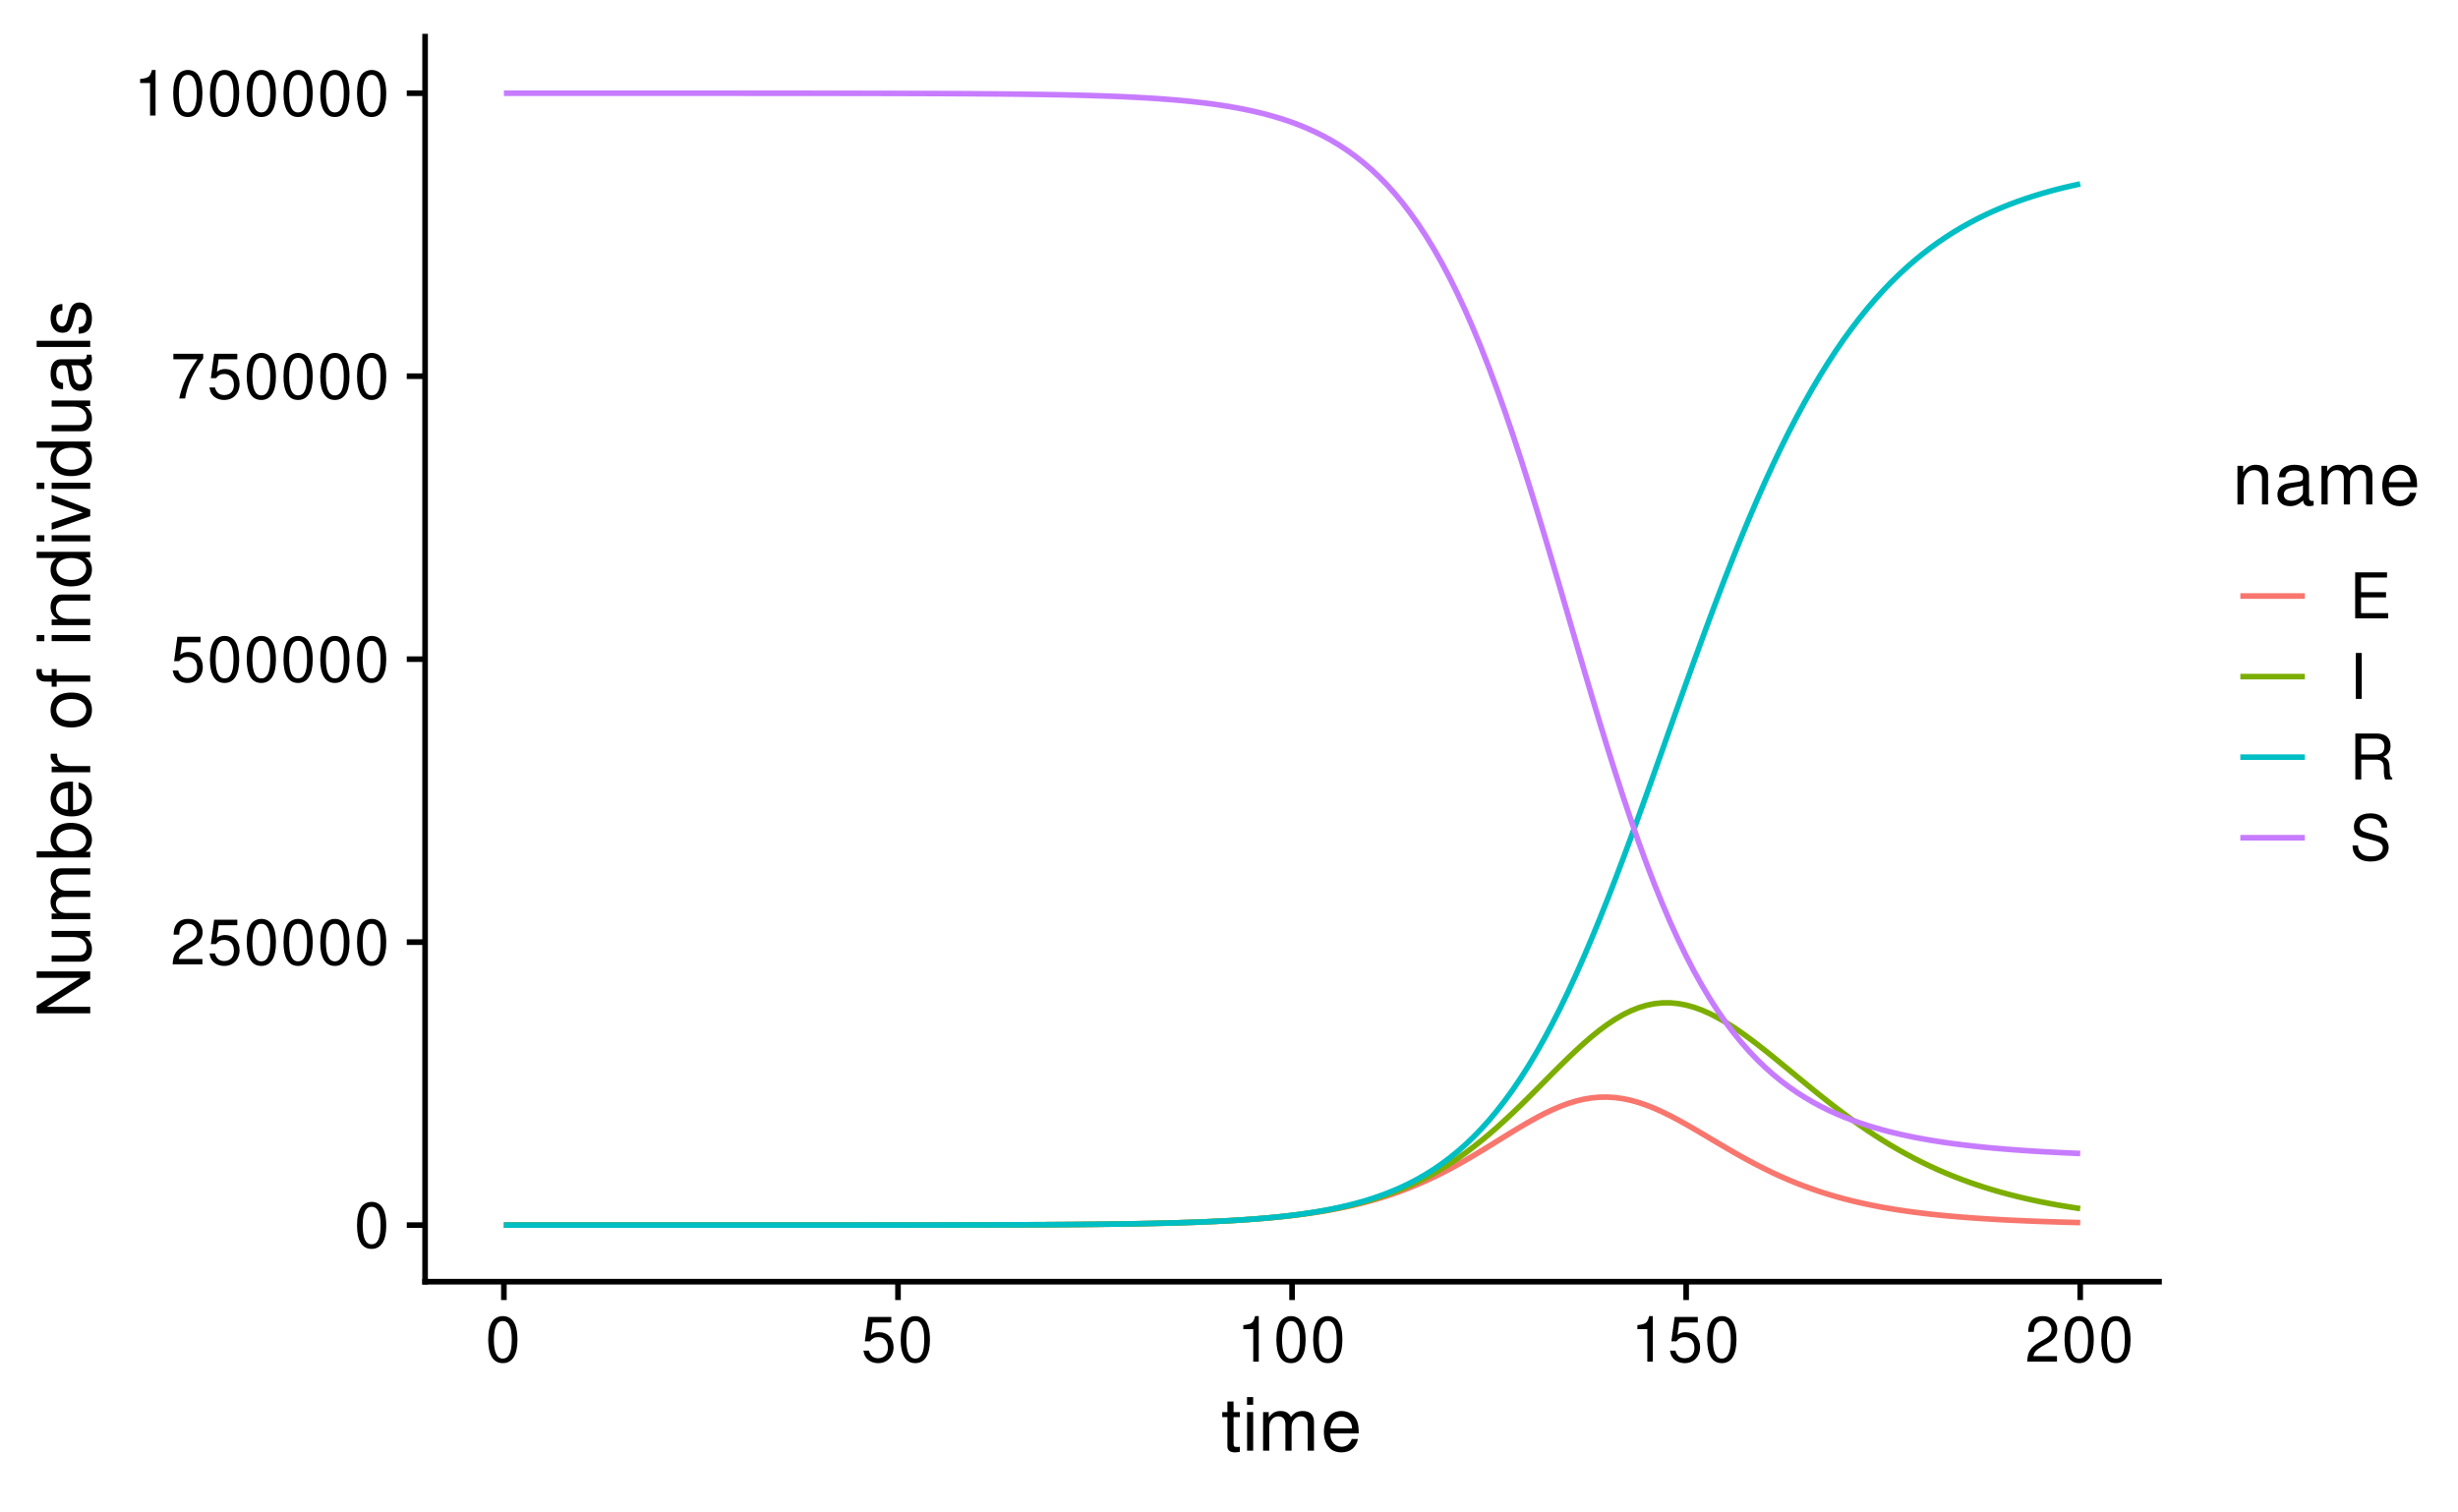 <?xml version="1.0" encoding="UTF-8"?>
<svg xmlns="http://www.w3.org/2000/svg" xmlns:xlink="http://www.w3.org/1999/xlink" width="468" height="288" viewBox="0 0 468 288">
<defs>
<g>
<g id="glyph-0-0">
</g>
<g id="glyph-0-1">
<path d="M 3.297 -8.672 C 2.516 -8.672 1.781 -8.312 1.344 -7.734 C 0.797 -6.953 0.516 -5.812 0.516 -4.203 C 0.516 -1.266 1.469 0.281 3.297 0.281 C 5.094 0.281 6.078 -1.266 6.078 -4.125 C 6.078 -5.812 5.812 -6.938 5.25 -7.734 C 4.812 -8.328 4.109 -8.672 3.297 -8.672 Z M 3.297 -7.734 C 4.438 -7.734 5 -6.578 5 -4.219 C 5 -1.75 4.453 -0.594 3.281 -0.594 C 2.156 -0.594 1.594 -1.797 1.594 -4.188 C 1.594 -6.578 2.156 -7.734 3.297 -7.734 Z M 3.297 -7.734 "/>
</g>
<g id="glyph-0-2">
<path d="M 6.078 -1.047 L 1.594 -1.047 C 1.703 -1.766 2.094 -2.219 3.125 -2.859 L 4.328 -3.531 C 5.516 -4.188 6.125 -5.078 6.125 -6.141 C 6.125 -6.859 5.844 -7.531 5.344 -8 C 4.844 -8.453 4.219 -8.672 3.406 -8.672 C 2.328 -8.672 1.531 -8.297 1.062 -7.547 C 0.75 -7.094 0.625 -6.547 0.594 -5.672 L 1.656 -5.672 C 1.688 -6.266 1.766 -6.609 1.906 -6.906 C 2.188 -7.422 2.734 -7.75 3.375 -7.75 C 4.328 -7.75 5.047 -7.062 5.047 -6.125 C 5.047 -5.422 4.656 -4.828 3.906 -4.391 L 2.797 -3.75 C 1.016 -2.719 0.5 -1.906 0.406 -0.016 L 6.078 -0.016 Z M 6.078 -1.047 "/>
</g>
<g id="glyph-0-3">
<path d="M 5.719 -8.516 L 1.312 -8.516 L 0.688 -3.875 L 1.656 -3.875 C 2.141 -4.469 2.562 -4.672 3.234 -4.672 C 4.375 -4.672 5.078 -3.891 5.078 -2.625 C 5.078 -1.406 4.375 -0.656 3.219 -0.656 C 2.297 -0.656 1.734 -1.125 1.469 -2.094 L 0.422 -2.094 C 0.562 -1.391 0.688 -1.062 0.938 -0.75 C 1.422 -0.094 2.281 0.281 3.234 0.281 C 4.953 0.281 6.156 -0.969 6.156 -2.766 C 6.156 -4.453 5.047 -5.609 3.406 -5.609 C 2.812 -5.609 2.328 -5.453 1.844 -5.094 L 2.172 -7.469 L 5.719 -7.469 Z M 5.719 -8.516 "/>
</g>
<g id="glyph-0-4">
<path d="M 6.234 -8.516 L 0.547 -8.516 L 0.547 -7.469 L 5.141 -7.469 C 3.125 -4.578 2.297 -2.797 1.656 0 L 2.781 0 C 3.25 -2.719 4.312 -5.062 6.234 -7.625 Z M 6.234 -8.516 "/>
</g>
<g id="glyph-0-5">
<path d="M 3.109 -6.188 L 3.109 0 L 4.156 0 L 4.156 -8.672 L 3.469 -8.672 C 3.094 -7.344 2.859 -7.156 1.219 -6.953 L 1.219 -6.188 Z M 3.109 -6.188 "/>
</g>
<g id="glyph-0-6">
<path d="M 2.203 -3.984 L 6.953 -3.984 L 6.953 -4.969 L 2.203 -4.969 L 2.203 -7.766 L 7.141 -7.766 L 7.141 -8.75 L 1.078 -8.75 L 1.078 0 L 7.359 0 L 7.359 -0.984 L 2.203 -0.984 Z M 2.203 -3.984 "/>
</g>
<g id="glyph-0-7">
<path d="M 2.328 -8.75 L 1.203 -8.75 L 1.203 0 L 2.328 0 Z M 2.328 -8.75 "/>
</g>
<g id="glyph-0-8">
<path d="M 2.234 -3.766 L 5.109 -3.766 C 6.109 -3.766 6.547 -3.281 6.547 -2.203 L 6.547 -1.422 C 6.547 -0.891 6.641 -0.359 6.797 0 L 8.141 0 L 8.141 -0.281 C 7.734 -0.562 7.641 -0.875 7.625 -2.047 C 7.609 -3.484 7.375 -3.906 6.438 -4.312 C 7.422 -4.812 7.812 -5.406 7.812 -6.406 C 7.812 -7.922 6.875 -8.75 5.141 -8.75 L 1.109 -8.75 L 1.109 0 L 2.234 0 Z M 2.234 -4.75 L 2.234 -7.766 L 4.938 -7.766 C 5.562 -7.766 5.922 -7.672 6.188 -7.422 C 6.484 -7.172 6.641 -6.781 6.641 -6.266 C 6.641 -5.219 6.125 -4.75 4.938 -4.75 Z M 2.234 -4.75 "/>
</g>
<g id="glyph-0-9">
<path d="M 7.156 -6.188 C 7.156 -6.781 7.109 -6.953 6.922 -7.359 C 6.438 -8.359 5.422 -8.891 3.953 -8.891 C 2.031 -8.891 0.844 -7.906 0.844 -6.328 C 0.844 -5.25 1.406 -4.578 2.562 -4.281 L 4.734 -3.703 C 5.844 -3.422 6.344 -2.969 6.344 -2.297 C 6.344 -1.828 6.078 -1.344 5.719 -1.078 C 5.359 -0.828 4.812 -0.703 4.109 -0.703 C 3.141 -0.703 2.516 -0.938 2.094 -1.438 C 1.766 -1.828 1.625 -2.25 1.625 -2.781 L 0.578 -2.781 C 0.594 -1.984 0.75 -1.453 1.094 -0.969 C 1.688 -0.141 2.703 0.281 4.031 0.281 C 5.078 0.281 5.922 0.031 6.484 -0.391 C 7.078 -0.859 7.453 -1.641 7.453 -2.406 C 7.453 -3.484 6.781 -4.266 5.594 -4.594 L 3.391 -5.188 C 2.344 -5.469 1.953 -5.812 1.953 -6.484 C 1.953 -7.375 2.734 -7.953 3.906 -7.953 C 5.297 -7.953 6.078 -7.328 6.094 -6.188 Z M 7.156 -6.188 "/>
</g>
<g id="glyph-1-0">
</g>
<g id="glyph-1-1">
<path d="M 3.562 -7.344 L 2.359 -7.344 L 2.359 -9.359 L 1.188 -9.359 L 1.188 -7.344 L 0.203 -7.344 L 0.203 -6.391 L 1.188 -6.391 L 1.188 -0.844 C 1.188 -0.078 1.688 0.328 2.609 0.328 C 2.906 0.328 3.156 0.297 3.562 0.219 L 3.562 -0.75 C 3.391 -0.719 3.234 -0.703 3 -0.703 C 2.484 -0.703 2.359 -0.844 2.359 -1.359 L 2.359 -6.391 L 3.562 -6.391 Z M 3.562 -7.344 "/>
</g>
<g id="glyph-1-2">
<path d="M 2.094 -7.344 L 0.938 -7.344 L 0.938 0 L 2.094 0 Z M 2.094 -10.203 L 0.922 -10.203 L 0.922 -8.734 L 2.094 -8.734 Z M 2.094 -10.203 "/>
</g>
<g id="glyph-1-3">
<path d="M 0.984 -7.344 L 0.984 0 L 2.156 0 L 2.156 -4.609 C 2.156 -5.672 2.922 -6.531 3.875 -6.531 C 4.75 -6.531 5.234 -5.984 5.234 -5.047 L 5.234 0 L 6.406 0 L 6.406 -4.609 C 6.406 -5.672 7.188 -6.531 8.141 -6.531 C 8.984 -6.531 9.484 -5.984 9.484 -5.047 L 9.484 0 L 10.672 0 L 10.672 -5.5 C 10.672 -6.812 9.906 -7.547 8.547 -7.547 C 7.562 -7.547 6.969 -7.25 6.281 -6.422 C 5.859 -7.203 5.266 -7.547 4.312 -7.547 C 3.328 -7.547 2.672 -7.188 2.062 -6.297 L 2.062 -7.344 Z M 0.984 -7.344 "/>
</g>
<g id="glyph-1-4">
<path d="M 7.188 -3.281 C 7.188 -4.391 7.094 -5.062 6.891 -5.609 C 6.406 -6.812 5.297 -7.547 3.922 -7.547 C 1.875 -7.547 0.562 -5.984 0.562 -3.562 C 0.562 -1.141 1.812 0.328 3.891 0.328 C 5.578 0.328 6.734 -0.625 7.031 -2.219 L 5.859 -2.219 C 5.531 -1.266 4.875 -0.75 3.938 -0.75 C 3.188 -0.75 2.562 -1.094 2.172 -1.703 C 1.891 -2.125 1.797 -2.547 1.781 -3.281 Z M 1.812 -4.234 C 1.906 -5.594 2.734 -6.469 3.906 -6.469 C 5.094 -6.469 5.922 -5.547 5.922 -4.234 Z M 1.812 -4.234 "/>
</g>
<g id="glyph-1-5">
<path d="M 0.984 -7.344 L 0.984 0 L 2.156 0 L 2.156 -4.047 C 2.156 -5.547 2.938 -6.531 4.141 -6.531 C 5.062 -6.531 5.656 -5.969 5.656 -5.078 L 5.656 0 L 6.812 0 L 6.812 -5.547 C 6.812 -6.766 5.906 -7.547 4.5 -7.547 C 3.406 -7.547 2.703 -7.125 2.062 -6.109 L 2.062 -7.344 Z M 0.984 -7.344 "/>
</g>
<g id="glyph-1-6">
<path d="M 7.484 -0.688 C 7.359 -0.656 7.312 -0.656 7.234 -0.656 C 6.828 -0.656 6.609 -0.875 6.609 -1.234 L 6.609 -5.547 C 6.609 -6.844 5.656 -7.547 3.844 -7.547 C 2.766 -7.547 1.922 -7.234 1.406 -6.688 C 1.078 -6.312 0.938 -5.891 0.906 -5.172 L 2.094 -5.172 C 2.188 -6.062 2.719 -6.469 3.812 -6.469 C 4.875 -6.469 5.453 -6.078 5.453 -5.375 L 5.453 -5.062 C 5.438 -4.562 5.188 -4.375 4.234 -4.25 C 2.578 -4.047 2.328 -3.984 1.875 -3.812 C 1.016 -3.438 0.594 -2.797 0.594 -1.844 C 0.594 -0.516 1.516 0.328 3 0.328 C 3.922 0.328 4.656 0 5.484 -0.75 C 5.578 0 5.938 0.328 6.688 0.328 C 6.938 0.328 7.094 0.297 7.484 0.203 Z M 5.453 -2.312 C 5.453 -1.922 5.328 -1.688 4.984 -1.359 C 4.516 -0.922 3.938 -0.703 3.25 -0.703 C 2.344 -0.703 1.812 -1.141 1.812 -1.875 C 1.812 -2.641 2.312 -3.031 3.562 -3.219 C 4.812 -3.391 5.047 -3.438 5.453 -3.625 Z M 5.453 -2.312 "/>
</g>
<g id="glyph-2-0">
</g>
<g id="glyph-2-1">
<path d="M -10.203 -9.047 L -10.203 -7.812 L -1.859 -7.812 L -10.203 -2.484 L -10.203 -1.062 L 0 -1.062 L 0 -2.297 L -8.281 -2.297 L 0 -7.578 L 0 -9.047 Z M -10.203 -9.047 "/>
</g>
<g id="glyph-2-2">
<path d="M 0 -6.75 L -7.344 -6.75 L -7.344 -5.594 L -3.172 -5.594 C -1.688 -5.594 -0.703 -4.797 -0.703 -3.578 C -0.703 -2.656 -1.266 -2.078 -2.141 -2.078 L -7.344 -2.078 L -7.344 -0.906 L -1.688 -0.906 C -0.469 -0.906 0.328 -1.812 0.328 -3.25 C 0.328 -4.328 -0.062 -5.016 -1.016 -5.703 L 0 -5.703 Z M 0 -6.75 "/>
</g>
<g id="glyph-2-3">
<path d="M -7.344 -0.984 L 0 -0.984 L 0 -2.156 L -4.609 -2.156 C -5.672 -2.156 -6.531 -2.922 -6.531 -3.875 C -6.531 -4.75 -5.984 -5.234 -5.047 -5.234 L 0 -5.234 L 0 -6.406 L -4.609 -6.406 C -5.672 -6.406 -6.531 -7.188 -6.531 -8.141 C -6.531 -8.984 -5.984 -9.484 -5.047 -9.484 L 0 -9.484 L 0 -10.672 L -5.5 -10.672 C -6.812 -10.672 -7.547 -9.906 -7.547 -8.547 C -7.547 -7.562 -7.25 -6.969 -6.422 -6.281 C -7.203 -5.859 -7.547 -5.266 -7.547 -4.312 C -7.547 -3.328 -7.188 -2.672 -6.297 -2.062 L -7.344 -2.062 Z M -7.344 -0.984 "/>
</g>
<g id="glyph-2-4">
<path d="M -10.203 -0.75 L 0 -0.75 L 0 -1.812 L -0.938 -1.812 C -0.078 -2.359 0.328 -3.109 0.328 -4.125 C 0.328 -6.062 -1.266 -7.328 -3.703 -7.328 C -6.078 -7.328 -7.547 -6.125 -7.547 -4.188 C -7.547 -3.172 -7.172 -2.469 -6.344 -1.922 L -10.203 -1.922 Z M -6.453 -3.969 C -6.453 -5.266 -5.312 -6.109 -3.562 -6.109 C -1.906 -6.109 -0.766 -5.234 -0.766 -3.969 C -0.766 -2.719 -1.891 -1.922 -3.609 -1.922 C -5.328 -1.922 -6.453 -2.719 -6.453 -3.969 Z M -6.453 -3.969 "/>
</g>
<g id="glyph-2-5">
<path d="M -3.281 -7.188 C -4.391 -7.188 -5.062 -7.094 -5.609 -6.891 C -6.812 -6.406 -7.547 -5.297 -7.547 -3.922 C -7.547 -1.875 -5.984 -0.562 -3.562 -0.562 C -1.141 -0.562 0.328 -1.812 0.328 -3.891 C 0.328 -5.578 -0.625 -6.734 -2.219 -7.031 L -2.219 -5.859 C -1.266 -5.531 -0.75 -4.875 -0.75 -3.938 C -0.75 -3.188 -1.094 -2.562 -1.703 -2.172 C -2.125 -1.891 -2.547 -1.797 -3.281 -1.781 Z M -4.234 -1.812 C -5.594 -1.906 -6.469 -2.734 -6.469 -3.906 C -6.469 -5.094 -5.547 -5.922 -4.234 -5.922 Z M -4.234 -1.812 "/>
</g>
<g id="glyph-2-6">
<path d="M -7.344 -0.969 L 0 -0.969 L 0 -2.141 L -3.812 -2.141 C -5.578 -2.156 -6.359 -2.891 -6.312 -4.5 L -7.5 -4.5 C -7.531 -4.297 -7.547 -4.188 -7.547 -4.047 C -7.547 -3.297 -7.094 -2.719 -6 -2.047 L -7.344 -2.047 Z M -7.344 -0.969 "/>
</g>
<g id="glyph-2-7">
</g>
<g id="glyph-2-8">
<path d="M -7.547 -3.812 C -7.547 -1.734 -6.078 -0.5 -3.609 -0.5 C -1.141 -0.5 0.328 -1.734 0.328 -3.828 C 0.328 -5.891 -1.141 -7.141 -3.562 -7.141 C -6.109 -7.141 -7.547 -5.938 -7.547 -3.812 Z M -6.469 -3.828 C -6.469 -5.141 -5.391 -5.922 -3.562 -5.922 C -1.828 -5.922 -0.75 -5.109 -0.75 -3.828 C -0.75 -2.516 -1.828 -1.719 -3.609 -1.719 C -5.391 -1.719 -6.469 -2.516 -6.469 -3.828 Z M -6.469 -3.828 "/>
</g>
<g id="glyph-2-9">
<path d="M -7.344 -3.609 L -7.344 -2.391 L -8.484 -2.391 C -8.969 -2.391 -9.219 -2.656 -9.219 -3.203 C -9.219 -3.297 -9.219 -3.344 -9.219 -3.609 L -10.172 -3.609 C -10.234 -3.344 -10.25 -3.188 -10.25 -2.953 C -10.25 -1.875 -9.625 -1.234 -8.578 -1.234 L -7.344 -1.234 L -7.344 -0.25 L -6.391 -0.25 L -6.391 -1.234 L 0 -1.234 L 0 -2.391 L -6.391 -2.391 L -6.391 -3.609 Z M -7.344 -3.609 "/>
</g>
<g id="glyph-2-10">
<path d="M -7.344 -2.094 L -7.344 -0.938 L 0 -0.938 L 0 -2.094 Z M -10.203 -2.094 L -10.203 -0.922 L -8.734 -0.922 L -8.734 -2.094 Z M -10.203 -2.094 "/>
</g>
<g id="glyph-2-11">
<path d="M -7.344 -0.984 L 0 -0.984 L 0 -2.156 L -4.047 -2.156 C -5.547 -2.156 -6.531 -2.938 -6.531 -4.141 C -6.531 -5.062 -5.969 -5.656 -5.078 -5.656 L 0 -5.656 L 0 -6.812 L -5.547 -6.812 C -6.766 -6.812 -7.547 -5.906 -7.547 -4.5 C -7.547 -3.406 -7.125 -2.703 -6.109 -2.062 L -7.344 -2.062 Z M -7.344 -0.984 "/>
</g>
<g id="glyph-2-12">
<path d="M -10.203 -6.938 L -10.203 -5.766 L -6.406 -5.766 C -7.156 -5.281 -7.547 -4.5 -7.547 -3.516 C -7.547 -1.609 -6.016 -0.359 -3.688 -0.359 C -1.203 -0.359 0.328 -1.562 0.328 -3.562 C 0.328 -4.562 -0.062 -5.266 -0.969 -5.891 L 0 -5.891 L 0 -6.938 Z M -6.453 -3.703 C -6.453 -4.969 -5.344 -5.766 -3.578 -5.766 C -1.891 -5.766 -0.766 -4.953 -0.766 -3.719 C -0.766 -2.438 -1.906 -1.578 -3.609 -1.578 C -5.312 -1.578 -6.453 -2.438 -6.453 -3.703 Z M -6.453 -3.703 "/>
</g>
<g id="glyph-2-13">
<path d="M 0 -3.984 L -7.344 -6.797 L -7.344 -5.484 L -1.391 -3.422 L -7.344 -1.453 L -7.344 -0.141 L 0 -2.719 Z M 0 -3.984 "/>
</g>
<g id="glyph-2-14">
<path d="M -0.688 -7.484 C -0.656 -7.359 -0.656 -7.312 -0.656 -7.234 C -0.656 -6.828 -0.875 -6.609 -1.234 -6.609 L -5.547 -6.609 C -6.844 -6.609 -7.547 -5.656 -7.547 -3.844 C -7.547 -2.766 -7.234 -1.922 -6.688 -1.406 C -6.312 -1.078 -5.891 -0.938 -5.172 -0.906 L -5.172 -2.094 C -6.062 -2.188 -6.469 -2.719 -6.469 -3.812 C -6.469 -4.875 -6.078 -5.453 -5.375 -5.453 L -5.062 -5.453 C -4.562 -5.438 -4.375 -5.188 -4.25 -4.234 C -4.047 -2.578 -3.984 -2.328 -3.812 -1.875 C -3.438 -1.016 -2.797 -0.594 -1.844 -0.594 C -0.516 -0.594 0.328 -1.516 0.328 -3 C 0.328 -3.922 0 -4.656 -0.75 -5.484 C 0 -5.578 0.328 -5.938 0.328 -6.688 C 0.328 -6.938 0.297 -7.094 0.203 -7.484 Z M -2.312 -5.453 C -1.922 -5.453 -1.688 -5.328 -1.359 -4.984 C -0.922 -4.516 -0.703 -3.938 -0.703 -3.25 C -0.703 -2.344 -1.141 -1.812 -1.875 -1.812 C -2.641 -1.812 -3.031 -2.312 -3.219 -3.562 C -3.391 -4.812 -3.438 -5.047 -3.625 -5.453 Z M -2.312 -5.453 "/>
</g>
<g id="glyph-2-15">
<path d="M -10.203 -2.125 L -10.203 -0.953 L 0 -0.953 L 0 -2.125 Z M -10.203 -2.125 "/>
</g>
<g id="glyph-2-16">
<path d="M -5.297 -6.125 C -6.734 -6.125 -7.547 -5.172 -7.547 -3.469 C -7.547 -1.766 -6.656 -0.656 -5.312 -0.656 C -4.156 -0.656 -3.609 -1.25 -3.188 -2.984 L -2.922 -4.078 C -2.734 -4.891 -2.438 -5.203 -1.922 -5.203 C -1.219 -5.203 -0.75 -4.516 -0.75 -3.5 C -0.75 -2.875 -0.938 -2.344 -1.25 -2.047 C -1.453 -1.859 -1.672 -1.781 -2.188 -1.703 L -2.188 -0.469 C -0.484 -0.531 0.328 -1.484 0.328 -3.406 C 0.328 -5.25 -0.594 -6.422 -2 -6.422 C -3.094 -6.422 -3.703 -5.812 -4.047 -4.359 L -4.312 -3.234 C -4.531 -2.281 -4.844 -1.875 -5.359 -1.875 C -6.047 -1.875 -6.469 -2.484 -6.469 -3.438 C -6.469 -4.375 -6.062 -4.875 -5.297 -4.906 Z M -5.297 -6.125 "/>
</g>
</g>
</defs>
<rect x="-46.8" y="-28.8" width="561.6" height="345.6" fill="rgb(100%, 100%, 100%)" fill-opacity="1"/>
<path fill="none" stroke-width="1.067" stroke-linecap="butt" stroke-linejoin="round" stroke="rgb(97.255%, 46.275%, 42.745%)" stroke-opacity="1" stroke-miterlimit="10" d="M 95.941 233.285 L 151.469 233.285 L 152.969 233.281 L 161.973 233.281 L 163.473 233.277 L 167.973 233.277 L 169.473 233.273 L 172.477 233.273 L 173.977 233.27 L 176.977 233.27 L 178.477 233.266 L 179.98 233.262 L 181.48 233.262 L 185.98 233.25 L 187.48 233.25 L 188.984 233.246 L 190.484 233.238 L 193.484 233.23 L 196.484 233.215 L 197.988 233.211 L 199.488 233.203 L 200.988 233.191 L 202.488 233.184 L 205.488 233.16 L 206.992 233.145 L 208.492 233.133 L 209.992 233.113 L 211.492 233.098 L 212.992 233.078 L 214.492 233.055 L 215.996 233.031 L 218.996 232.977 L 221.996 232.906 L 223.496 232.867 L 225 232.824 L 228 232.723 L 229.5 232.664 L 231 232.598 L 232.5 232.527 L 234.004 232.449 L 235.504 232.363 L 237.004 232.266 L 238.504 232.16 L 240.004 232.047 L 241.504 231.922 L 243.008 231.781 L 244.508 231.629 L 246.008 231.461 L 247.508 231.277 L 249.008 231.074 L 250.508 230.855 L 252.012 230.613 L 253.512 230.352 L 255.012 230.062 L 256.512 229.75 L 258.012 229.41 L 259.512 229.039 L 261.016 228.637 L 262.516 228.203 L 264.016 227.734 L 265.516 227.23 L 267.016 226.688 L 268.516 226.105 L 270.02 225.484 L 271.52 224.824 L 273.02 224.121 L 274.52 223.383 L 276.02 222.602 L 277.52 221.789 L 279.023 220.941 L 280.523 220.062 L 282.023 219.164 L 283.523 218.246 L 286.523 216.387 L 288.027 215.465 L 289.527 214.559 L 291.027 213.684 L 292.527 212.848 L 294.027 212.062 L 295.527 211.344 L 297.031 210.699 L 298.531 210.137 L 300.031 209.676 L 301.531 209.312 L 303.031 209.062 L 304.531 208.926 L 306.035 208.906 L 307.535 209 L 309.035 209.211 L 310.535 209.527 L 312.035 209.949 L 313.535 210.461 L 315.039 211.062 L 316.539 211.738 L 318.039 212.477 L 319.539 213.27 L 321.039 214.102 L 322.539 214.961 L 324.043 215.844 L 327.043 217.625 L 328.543 218.508 L 330.043 219.375 L 331.543 220.223 L 333.043 221.047 L 334.547 221.84 L 336.047 222.602 L 337.547 223.328 L 339.047 224.02 L 340.547 224.672 L 342.047 225.289 L 343.551 225.871 L 345.051 226.414 L 346.551 226.926 L 348.051 227.402 L 349.551 227.844 L 351.051 228.258 L 352.555 228.641 L 354.055 228.996 L 355.555 229.324 L 357.055 229.629 L 358.555 229.91 L 360.055 230.168 L 361.559 230.41 L 363.059 230.629 L 364.559 230.832 L 366.059 231.023 L 367.559 231.195 L 369.059 231.355 L 370.562 231.504 L 372.062 231.637 L 373.562 231.762 L 375.062 231.879 L 376.562 231.984 L 378.062 232.082 L 379.566 232.172 L 381.066 232.258 L 382.566 232.332 L 384.066 232.402 L 385.566 232.469 L 387.066 232.531 L 388.57 232.586 L 390.07 232.637 L 393.07 232.73 L 396.07 232.809 "/>
<path fill="none" stroke-width="1.067" stroke-linecap="butt" stroke-linejoin="round" stroke="rgb(48.627%, 68.235%, 0%)" stroke-opacity="1" stroke-miterlimit="10" d="M 95.941 233.285 L 151.469 233.285 L 152.969 233.281 L 161.973 233.281 L 163.473 233.277 L 167.973 233.277 L 169.473 233.273 L 172.477 233.273 L 173.977 233.27 L 176.977 233.27 L 178.477 233.266 L 179.98 233.262 L 181.48 233.262 L 185.98 233.25 L 187.48 233.25 L 188.984 233.246 L 190.484 233.238 L 193.484 233.23 L 196.484 233.215 L 197.988 233.211 L 199.488 233.203 L 200.988 233.191 L 202.488 233.184 L 205.488 233.16 L 206.992 233.145 L 208.492 233.133 L 209.992 233.113 L 211.492 233.098 L 212.992 233.078 L 214.492 233.055 L 215.996 233.031 L 217.496 233.004 L 220.496 232.941 L 221.996 232.906 L 223.496 232.867 L 225 232.82 L 226.5 232.773 L 228 232.719 L 229.5 232.66 L 231 232.594 L 232.5 232.523 L 234.004 232.445 L 235.504 232.355 L 237.004 232.258 L 238.504 232.152 L 240.004 232.035 L 241.504 231.906 L 243.008 231.766 L 244.508 231.609 L 246.008 231.438 L 247.508 231.246 L 249.008 231.039 L 250.508 230.812 L 252.012 230.562 L 253.512 230.289 L 255.012 229.988 L 256.512 229.656 L 258.012 229.297 L 259.512 228.902 L 261.016 228.473 L 262.516 228.004 L 264.016 227.496 L 265.516 226.941 L 267.016 226.34 L 268.516 225.691 L 270.02 224.988 L 271.52 224.23 L 273.02 223.414 L 274.52 222.535 L 276.02 221.602 L 277.52 220.602 L 279.023 219.539 L 280.523 218.41 L 282.023 217.223 L 283.523 215.977 L 285.023 214.672 L 286.523 213.312 L 288.027 211.91 L 289.527 210.465 L 291.027 208.984 L 292.527 207.484 L 295.527 204.461 L 297.031 202.965 L 298.531 201.496 L 300.031 200.07 L 301.531 198.699 L 303.031 197.402 L 304.531 196.191 L 306.035 195.082 L 307.535 194.082 L 309.035 193.211 L 310.535 192.473 L 312.035 191.871 L 313.535 191.418 L 315.039 191.117 L 316.539 190.965 L 318.039 190.961 L 319.539 191.105 L 321.039 191.387 L 322.539 191.809 L 324.043 192.352 L 325.543 193.012 L 327.043 193.781 L 328.543 194.645 L 330.043 195.594 L 331.543 196.617 L 333.043 197.699 L 334.547 198.832 L 336.047 200.008 L 337.547 201.211 L 339.047 202.438 L 340.547 203.672 L 342.047 204.91 L 343.551 206.145 L 345.051 207.371 L 346.551 208.578 L 348.051 209.766 L 349.551 210.926 L 351.051 212.059 L 352.555 213.16 L 354.055 214.227 L 355.555 215.254 L 357.055 216.246 L 358.555 217.199 L 360.055 218.113 L 361.559 218.988 L 363.059 219.82 L 364.559 220.617 L 366.059 221.375 L 367.559 222.094 L 369.059 222.777 L 370.562 223.422 L 372.062 224.035 L 373.562 224.613 L 375.062 225.16 L 376.562 225.676 L 378.062 226.164 L 379.566 226.621 L 381.066 227.051 L 382.566 227.457 L 384.066 227.836 L 385.566 228.191 L 387.066 228.527 L 388.57 228.844 L 390.07 229.137 L 391.57 229.414 L 393.07 229.672 L 394.57 229.914 L 396.07 230.141 "/>
<path fill="none" stroke-width="1.067" stroke-linecap="butt" stroke-linejoin="round" stroke="rgb(0%, 74.902%, 76.863%)" stroke-opacity="1" stroke-miterlimit="10" d="M 95.941 233.285 L 151.469 233.285 L 152.969 233.281 L 161.973 233.281 L 163.473 233.277 L 167.973 233.277 L 169.473 233.273 L 172.477 233.273 L 173.977 233.27 L 176.977 233.27 L 178.477 233.266 L 179.98 233.262 L 181.48 233.262 L 184.48 233.254 L 185.98 233.254 L 187.48 233.25 L 188.984 233.246 L 190.484 233.238 L 193.484 233.23 L 194.984 233.223 L 196.484 233.219 L 197.988 233.211 L 199.488 233.203 L 200.988 233.191 L 202.488 233.184 L 205.488 233.16 L 206.992 233.145 L 208.492 233.133 L 209.992 233.113 L 211.492 233.098 L 212.992 233.078 L 214.492 233.055 L 215.996 233.031 L 217.496 233.004 L 220.496 232.941 L 221.996 232.906 L 223.496 232.863 L 225 232.82 L 228 232.719 L 229.5 232.656 L 231 232.59 L 232.5 232.52 L 234.004 232.438 L 235.504 232.352 L 237.004 232.254 L 238.504 232.145 L 240.004 232.023 L 241.504 231.895 L 243.008 231.75 L 244.508 231.59 L 246.008 231.414 L 247.508 231.219 L 249.008 231.004 L 250.508 230.77 L 252.012 230.508 L 253.512 230.223 L 255.012 229.906 L 256.512 229.562 L 258.012 229.18 L 259.512 228.762 L 261.016 228.305 L 262.516 227.797 L 264.016 227.246 L 265.516 226.641 L 267.016 225.977 L 268.516 225.25 L 270.02 224.453 L 271.52 223.586 L 273.02 222.641 L 274.52 221.609 L 276.02 220.488 L 277.52 219.27 L 279.023 217.949 L 280.523 216.52 L 282.023 214.973 L 283.523 213.305 L 285.023 211.508 L 286.523 209.578 L 288.027 207.512 L 289.527 205.301 L 291.027 202.945 L 292.527 200.441 L 294.027 197.785 L 295.527 194.98 L 297.031 192.02 L 298.531 188.914 L 300.031 185.664 L 301.531 182.273 L 303.031 178.75 L 304.531 175.102 L 306.035 171.332 L 307.535 167.461 L 309.035 163.496 L 310.535 159.453 L 312.035 155.34 L 313.535 151.172 L 315.039 146.969 L 316.539 142.746 L 318.039 138.512 L 319.539 134.285 L 321.039 130.078 L 322.539 125.91 L 324.043 121.789 L 325.543 117.727 L 327.043 113.734 L 328.543 109.828 L 330.043 106.012 L 331.543 102.293 L 333.043 98.68 L 334.547 95.176 L 336.047 91.789 L 337.547 88.523 L 339.047 85.375 L 340.547 82.352 L 342.047 79.453 L 343.551 76.676 L 345.051 74.023 L 346.551 71.492 L 348.051 69.082 L 349.551 66.789 L 351.051 64.609 L 352.555 62.543 L 354.055 60.582 L 355.555 58.727 L 357.055 56.973 L 358.555 55.316 L 360.055 53.754 L 361.559 52.281 L 363.059 50.895 L 364.559 49.586 L 366.059 48.359 L 367.559 47.203 L 369.059 46.117 L 370.562 45.102 L 372.062 44.145 L 373.562 43.25 L 375.062 42.41 L 376.562 41.625 L 378.062 40.887 L 379.566 40.199 L 381.066 39.551 L 382.566 38.949 L 384.066 38.387 L 385.566 37.859 L 387.066 37.367 L 388.57 36.906 L 390.07 36.477 L 391.57 36.074 L 393.07 35.699 L 394.57 35.352 L 396.07 35.027 "/>
<path fill="none" stroke-width="1.067" stroke-linecap="butt" stroke-linejoin="round" stroke="rgb(78.039%, 48.627%, 100%)" stroke-opacity="1" stroke-miterlimit="10" d="M 95.941 17.75 L 122.953 17.75 L 124.457 17.754 L 140.961 17.754 L 142.465 17.758 L 148.465 17.758 L 149.965 17.762 L 154.469 17.762 L 155.969 17.766 L 158.969 17.766 L 160.469 17.77 L 161.973 17.77 L 164.973 17.777 L 166.473 17.777 L 169.473 17.785 L 170.977 17.789 L 175.477 17.801 L 176.977 17.809 L 178.477 17.812 L 179.98 17.82 L 184.48 17.844 L 187.48 17.867 L 188.984 17.879 L 190.484 17.891 L 193.484 17.922 L 196.484 17.961 L 197.988 17.98 L 202.488 18.062 L 205.488 18.133 L 206.992 18.172 L 209.992 18.266 L 211.492 18.32 L 212.992 18.379 L 214.492 18.445 L 215.996 18.52 L 217.496 18.598 L 218.996 18.688 L 220.496 18.785 L 221.996 18.895 L 223.496 19.016 L 225 19.145 L 226.5 19.293 L 228 19.453 L 229.5 19.629 L 231 19.824 L 232.5 20.043 L 234.004 20.281 L 235.504 20.543 L 237.004 20.832 L 238.504 21.152 L 240.004 21.504 L 241.504 21.891 L 243.008 22.316 L 244.508 22.785 L 246.008 23.301 L 247.508 23.867 L 249.008 24.492 L 250.508 25.176 L 252.012 25.926 L 253.512 26.75 L 255.012 27.652 L 256.512 28.641 L 258.012 29.723 L 259.512 30.906 L 261.016 32.195 L 262.516 33.602 L 264.016 35.133 L 265.516 36.801 L 267.016 38.605 L 268.516 40.566 L 270.02 42.684 L 271.52 44.973 L 273.02 47.434 L 274.52 50.082 L 276.02 52.918 L 277.52 55.953 L 279.023 59.184 L 280.523 62.617 L 282.023 66.25 L 283.523 70.086 L 285.023 74.113 L 286.523 78.328 L 288.027 82.727 L 289.527 87.285 L 291.027 91.996 L 292.527 96.836 L 294.027 101.789 L 295.527 106.828 L 297.031 111.926 L 298.531 117.062 L 300.031 122.203 L 301.531 127.324 L 303.031 132.395 L 304.531 137.395 L 306.035 142.289 L 307.535 147.062 L 309.035 151.695 L 310.535 156.16 L 312.035 160.453 L 313.535 164.555 L 315.039 168.461 L 316.539 172.164 L 318.039 175.66 L 319.539 178.953 L 321.039 182.043 L 322.539 184.934 L 324.043 187.629 L 325.543 190.137 L 327.043 192.469 L 328.543 194.629 L 330.043 196.629 L 331.543 198.48 L 333.043 200.188 L 334.547 201.762 L 336.047 203.211 L 337.547 204.551 L 339.047 205.781 L 340.547 206.914 L 342.047 207.957 L 343.551 208.918 L 345.051 209.801 L 346.551 210.613 L 348.051 211.363 L 349.551 212.051 L 351.051 212.688 L 352.555 213.27 L 354.055 213.809 L 355.555 214.305 L 357.055 214.762 L 358.555 215.184 L 360.055 215.574 L 361.559 215.934 L 363.059 216.266 L 364.559 216.574 L 366.059 216.855 L 367.559 217.117 L 369.059 217.359 L 370.562 217.586 L 372.062 217.793 L 373.562 217.984 L 375.062 218.16 L 376.562 218.328 L 378.062 218.48 L 379.566 218.621 L 381.066 218.75 L 382.566 218.871 L 384.066 218.984 L 385.566 219.09 L 387.066 219.188 L 388.57 219.277 L 390.07 219.359 L 391.57 219.438 L 393.07 219.512 L 394.57 219.578 L 396.07 219.641 "/>
<path fill="none" stroke-width="1.067" stroke-linecap="square" stroke-linejoin="round" stroke="rgb(0%, 0%, 0%)" stroke-opacity="1" stroke-miterlimit="10" d="M 80.938 244.062 L 80.938 6.973 "/>
<g fill="rgb(0%, 0%, 0%)" fill-opacity="1">
<use xlink:href="#glyph-0-1" x="67.461" y="237.533"/>
</g>
<g fill="rgb(0%, 0%, 0%)" fill-opacity="1">
<use xlink:href="#glyph-0-2" x="32.461" y="183.65"/>
<use xlink:href="#glyph-0-3" x="39.461" y="183.65"/>
<use xlink:href="#glyph-0-1" x="46.461" y="183.65"/>
<use xlink:href="#glyph-0-1" x="53.461" y="183.65"/>
<use xlink:href="#glyph-0-1" x="60.461" y="183.65"/>
<use xlink:href="#glyph-0-1" x="67.461" y="183.65"/>
</g>
<g fill="rgb(0%, 0%, 0%)" fill-opacity="1">
<use xlink:href="#glyph-0-3" x="32.461" y="129.768"/>
<use xlink:href="#glyph-0-1" x="39.461" y="129.768"/>
<use xlink:href="#glyph-0-1" x="46.461" y="129.768"/>
<use xlink:href="#glyph-0-1" x="53.461" y="129.768"/>
<use xlink:href="#glyph-0-1" x="60.461" y="129.768"/>
<use xlink:href="#glyph-0-1" x="67.461" y="129.768"/>
</g>
<g fill="rgb(0%, 0%, 0%)" fill-opacity="1">
<use xlink:href="#glyph-0-4" x="32.461" y="75.881"/>
<use xlink:href="#glyph-0-3" x="39.461" y="75.881"/>
<use xlink:href="#glyph-0-1" x="46.461" y="75.881"/>
<use xlink:href="#glyph-0-1" x="53.461" y="75.881"/>
<use xlink:href="#glyph-0-1" x="60.461" y="75.881"/>
<use xlink:href="#glyph-0-1" x="67.461" y="75.881"/>
</g>
<g fill="rgb(0%, 0%, 0%)" fill-opacity="1">
<use xlink:href="#glyph-0-5" x="25.461" y="21.998"/>
<use xlink:href="#glyph-0-1" x="32.461" y="21.998"/>
<use xlink:href="#glyph-0-1" x="39.461" y="21.998"/>
<use xlink:href="#glyph-0-1" x="46.461" y="21.998"/>
<use xlink:href="#glyph-0-1" x="53.461" y="21.998"/>
<use xlink:href="#glyph-0-1" x="60.461" y="21.998"/>
<use xlink:href="#glyph-0-1" x="67.461" y="21.998"/>
</g>
<path fill="none" stroke-width="1.067" stroke-linecap="butt" stroke-linejoin="round" stroke="rgb(0%, 0%, 0%)" stroke-opacity="1" stroke-miterlimit="10" d="M 77.449 233.285 L 80.938 233.285 "/>
<path fill="none" stroke-width="1.067" stroke-linecap="butt" stroke-linejoin="round" stroke="rgb(0%, 0%, 0%)" stroke-opacity="1" stroke-miterlimit="10" d="M 77.449 179.402 L 80.938 179.402 "/>
<path fill="none" stroke-width="1.067" stroke-linecap="butt" stroke-linejoin="round" stroke="rgb(0%, 0%, 0%)" stroke-opacity="1" stroke-miterlimit="10" d="M 77.449 125.52 L 80.938 125.52 "/>
<path fill="none" stroke-width="1.067" stroke-linecap="butt" stroke-linejoin="round" stroke="rgb(0%, 0%, 0%)" stroke-opacity="1" stroke-miterlimit="10" d="M 77.449 71.633 L 80.938 71.633 "/>
<path fill="none" stroke-width="1.067" stroke-linecap="butt" stroke-linejoin="round" stroke="rgb(0%, 0%, 0%)" stroke-opacity="1" stroke-miterlimit="10" d="M 77.449 17.75 L 80.938 17.75 "/>
<path fill="none" stroke-width="1.067" stroke-linecap="square" stroke-linejoin="round" stroke="rgb(0%, 0%, 0%)" stroke-opacity="1" stroke-miterlimit="10" d="M 80.938 244.062 L 411.078 244.062 "/>
<path fill="none" stroke-width="1.067" stroke-linecap="butt" stroke-linejoin="round" stroke="rgb(0%, 0%, 0%)" stroke-opacity="1" stroke-miterlimit="10" d="M 95.941 247.551 L 95.941 244.062 "/>
<path fill="none" stroke-width="1.067" stroke-linecap="butt" stroke-linejoin="round" stroke="rgb(0%, 0%, 0%)" stroke-opacity="1" stroke-miterlimit="10" d="M 170.977 247.551 L 170.977 244.062 "/>
<path fill="none" stroke-width="1.067" stroke-linecap="butt" stroke-linejoin="round" stroke="rgb(0%, 0%, 0%)" stroke-opacity="1" stroke-miterlimit="10" d="M 246.008 247.551 L 246.008 244.062 "/>
<path fill="none" stroke-width="1.067" stroke-linecap="butt" stroke-linejoin="round" stroke="rgb(0%, 0%, 0%)" stroke-opacity="1" stroke-miterlimit="10" d="M 321.039 247.551 L 321.039 244.062 "/>
<path fill="none" stroke-width="1.067" stroke-linecap="butt" stroke-linejoin="round" stroke="rgb(0%, 0%, 0%)" stroke-opacity="1" stroke-miterlimit="10" d="M 396.07 247.551 L 396.07 244.062 "/>
<g fill="rgb(0%, 0%, 0%)" fill-opacity="1">
<use xlink:href="#glyph-0-1" x="92.441" y="259.287"/>
</g>
<g fill="rgb(0%, 0%, 0%)" fill-opacity="1">
<use xlink:href="#glyph-0-3" x="163.977" y="259.287"/>
<use xlink:href="#glyph-0-1" x="170.977" y="259.287"/>
</g>
<g fill="rgb(0%, 0%, 0%)" fill-opacity="1">
<use xlink:href="#glyph-0-5" x="235.508" y="259.287"/>
<use xlink:href="#glyph-0-1" x="242.508" y="259.287"/>
<use xlink:href="#glyph-0-1" x="249.508" y="259.287"/>
</g>
<g fill="rgb(0%, 0%, 0%)" fill-opacity="1">
<use xlink:href="#glyph-0-5" x="310.539" y="259.287"/>
<use xlink:href="#glyph-0-3" x="317.539" y="259.287"/>
<use xlink:href="#glyph-0-1" x="324.539" y="259.287"/>
</g>
<g fill="rgb(0%, 0%, 0%)" fill-opacity="1">
<use xlink:href="#glyph-0-2" x="385.57" y="259.287"/>
<use xlink:href="#glyph-0-1" x="392.57" y="259.287"/>
<use xlink:href="#glyph-0-1" x="399.57" y="259.287"/>
</g>
<g fill="rgb(0%, 0%, 0%)" fill-opacity="1">
<use xlink:href="#glyph-1-1" x="232.508" y="276.233"/>
<use xlink:href="#glyph-1-2" x="236.508" y="276.233"/>
<use xlink:href="#glyph-1-3" x="239.508" y="276.233"/>
<use xlink:href="#glyph-1-4" x="251.508" y="276.233"/>
</g>
<g fill="rgb(0%, 0%, 0%)" fill-opacity="1">
<use xlink:href="#glyph-2-1" x="17.179" y="194.02"/>
<use xlink:href="#glyph-2-2" x="17.179" y="184.02"/>
<use xlink:href="#glyph-2-3" x="17.179" y="176.02"/>
<use xlink:href="#glyph-2-4" x="17.179" y="164.02"/>
<use xlink:href="#glyph-2-5" x="17.179" y="156.02"/>
<use xlink:href="#glyph-2-6" x="17.179" y="148.02"/>
<use xlink:href="#glyph-2-7" x="17.179" y="143.02"/>
<use xlink:href="#glyph-2-8" x="17.179" y="139.02"/>
<use xlink:href="#glyph-2-9" x="17.179" y="131.02"/>
<use xlink:href="#glyph-2-7" x="17.179" y="127.02"/>
<use xlink:href="#glyph-2-10" x="17.179" y="123.02"/>
<use xlink:href="#glyph-2-11" x="17.179" y="120.02"/>
<use xlink:href="#glyph-2-12" x="17.179" y="112.02"/>
<use xlink:href="#glyph-2-10" x="17.179" y="104.02"/>
<use xlink:href="#glyph-2-13" x="17.179" y="101.02"/>
<use xlink:href="#glyph-2-10" x="17.179" y="94.02"/>
<use xlink:href="#glyph-2-12" x="17.179" y="91.02"/>
<use xlink:href="#glyph-2-2" x="17.179" y="83.02"/>
<use xlink:href="#glyph-2-14" x="17.179" y="75.02"/>
<use xlink:href="#glyph-2-15" x="17.179" y="67.02"/>
<use xlink:href="#glyph-2-16" x="17.179" y="64.02"/>
</g>
<g fill="rgb(0%, 0%, 0%)" fill-opacity="1">
<use xlink:href="#glyph-1-5" x="425.027" y="96.054"/>
<use xlink:href="#glyph-1-6" x="433.027" y="96.054"/>
<use xlink:href="#glyph-1-3" x="441.027" y="96.054"/>
<use xlink:href="#glyph-1-4" x="453.027" y="96.054"/>
</g>
<path fill="none" stroke-width="1.067" stroke-linecap="butt" stroke-linejoin="round" stroke="rgb(97.255%, 46.275%, 42.745%)" stroke-opacity="1" stroke-miterlimit="10" d="M 426.559 113.492 L 438.836 113.492 "/>
<path fill="none" stroke-width="1.067" stroke-linecap="butt" stroke-linejoin="round" stroke="rgb(48.627%, 68.235%, 0%)" stroke-opacity="1" stroke-miterlimit="10" d="M 426.559 128.836 L 438.836 128.836 "/>
<path fill="none" stroke-width="1.067" stroke-linecap="butt" stroke-linejoin="round" stroke="rgb(0%, 74.902%, 76.863%)" stroke-opacity="1" stroke-miterlimit="10" d="M 426.559 144.176 L 438.836 144.176 "/>
<path fill="none" stroke-width="1.067" stroke-linecap="butt" stroke-linejoin="round" stroke="rgb(78.039%, 48.627%, 100%)" stroke-opacity="1" stroke-miterlimit="10" d="M 426.559 159.52 L 438.836 159.52 "/>
<g fill="rgb(0%, 0%, 0%)" fill-opacity="1">
<use xlink:href="#glyph-0-6" x="447.344" y="117.74"/>
</g>
<g fill="rgb(0%, 0%, 0%)" fill-opacity="1">
<use xlink:href="#glyph-0-7" x="447.344" y="133.084"/>
</g>
<g fill="rgb(0%, 0%, 0%)" fill-opacity="1">
<use xlink:href="#glyph-0-8" x="447.344" y="148.424"/>
</g>
<g fill="rgb(0%, 0%, 0%)" fill-opacity="1">
<use xlink:href="#glyph-0-9" x="447.344" y="163.768"/>
</g>
</svg>
